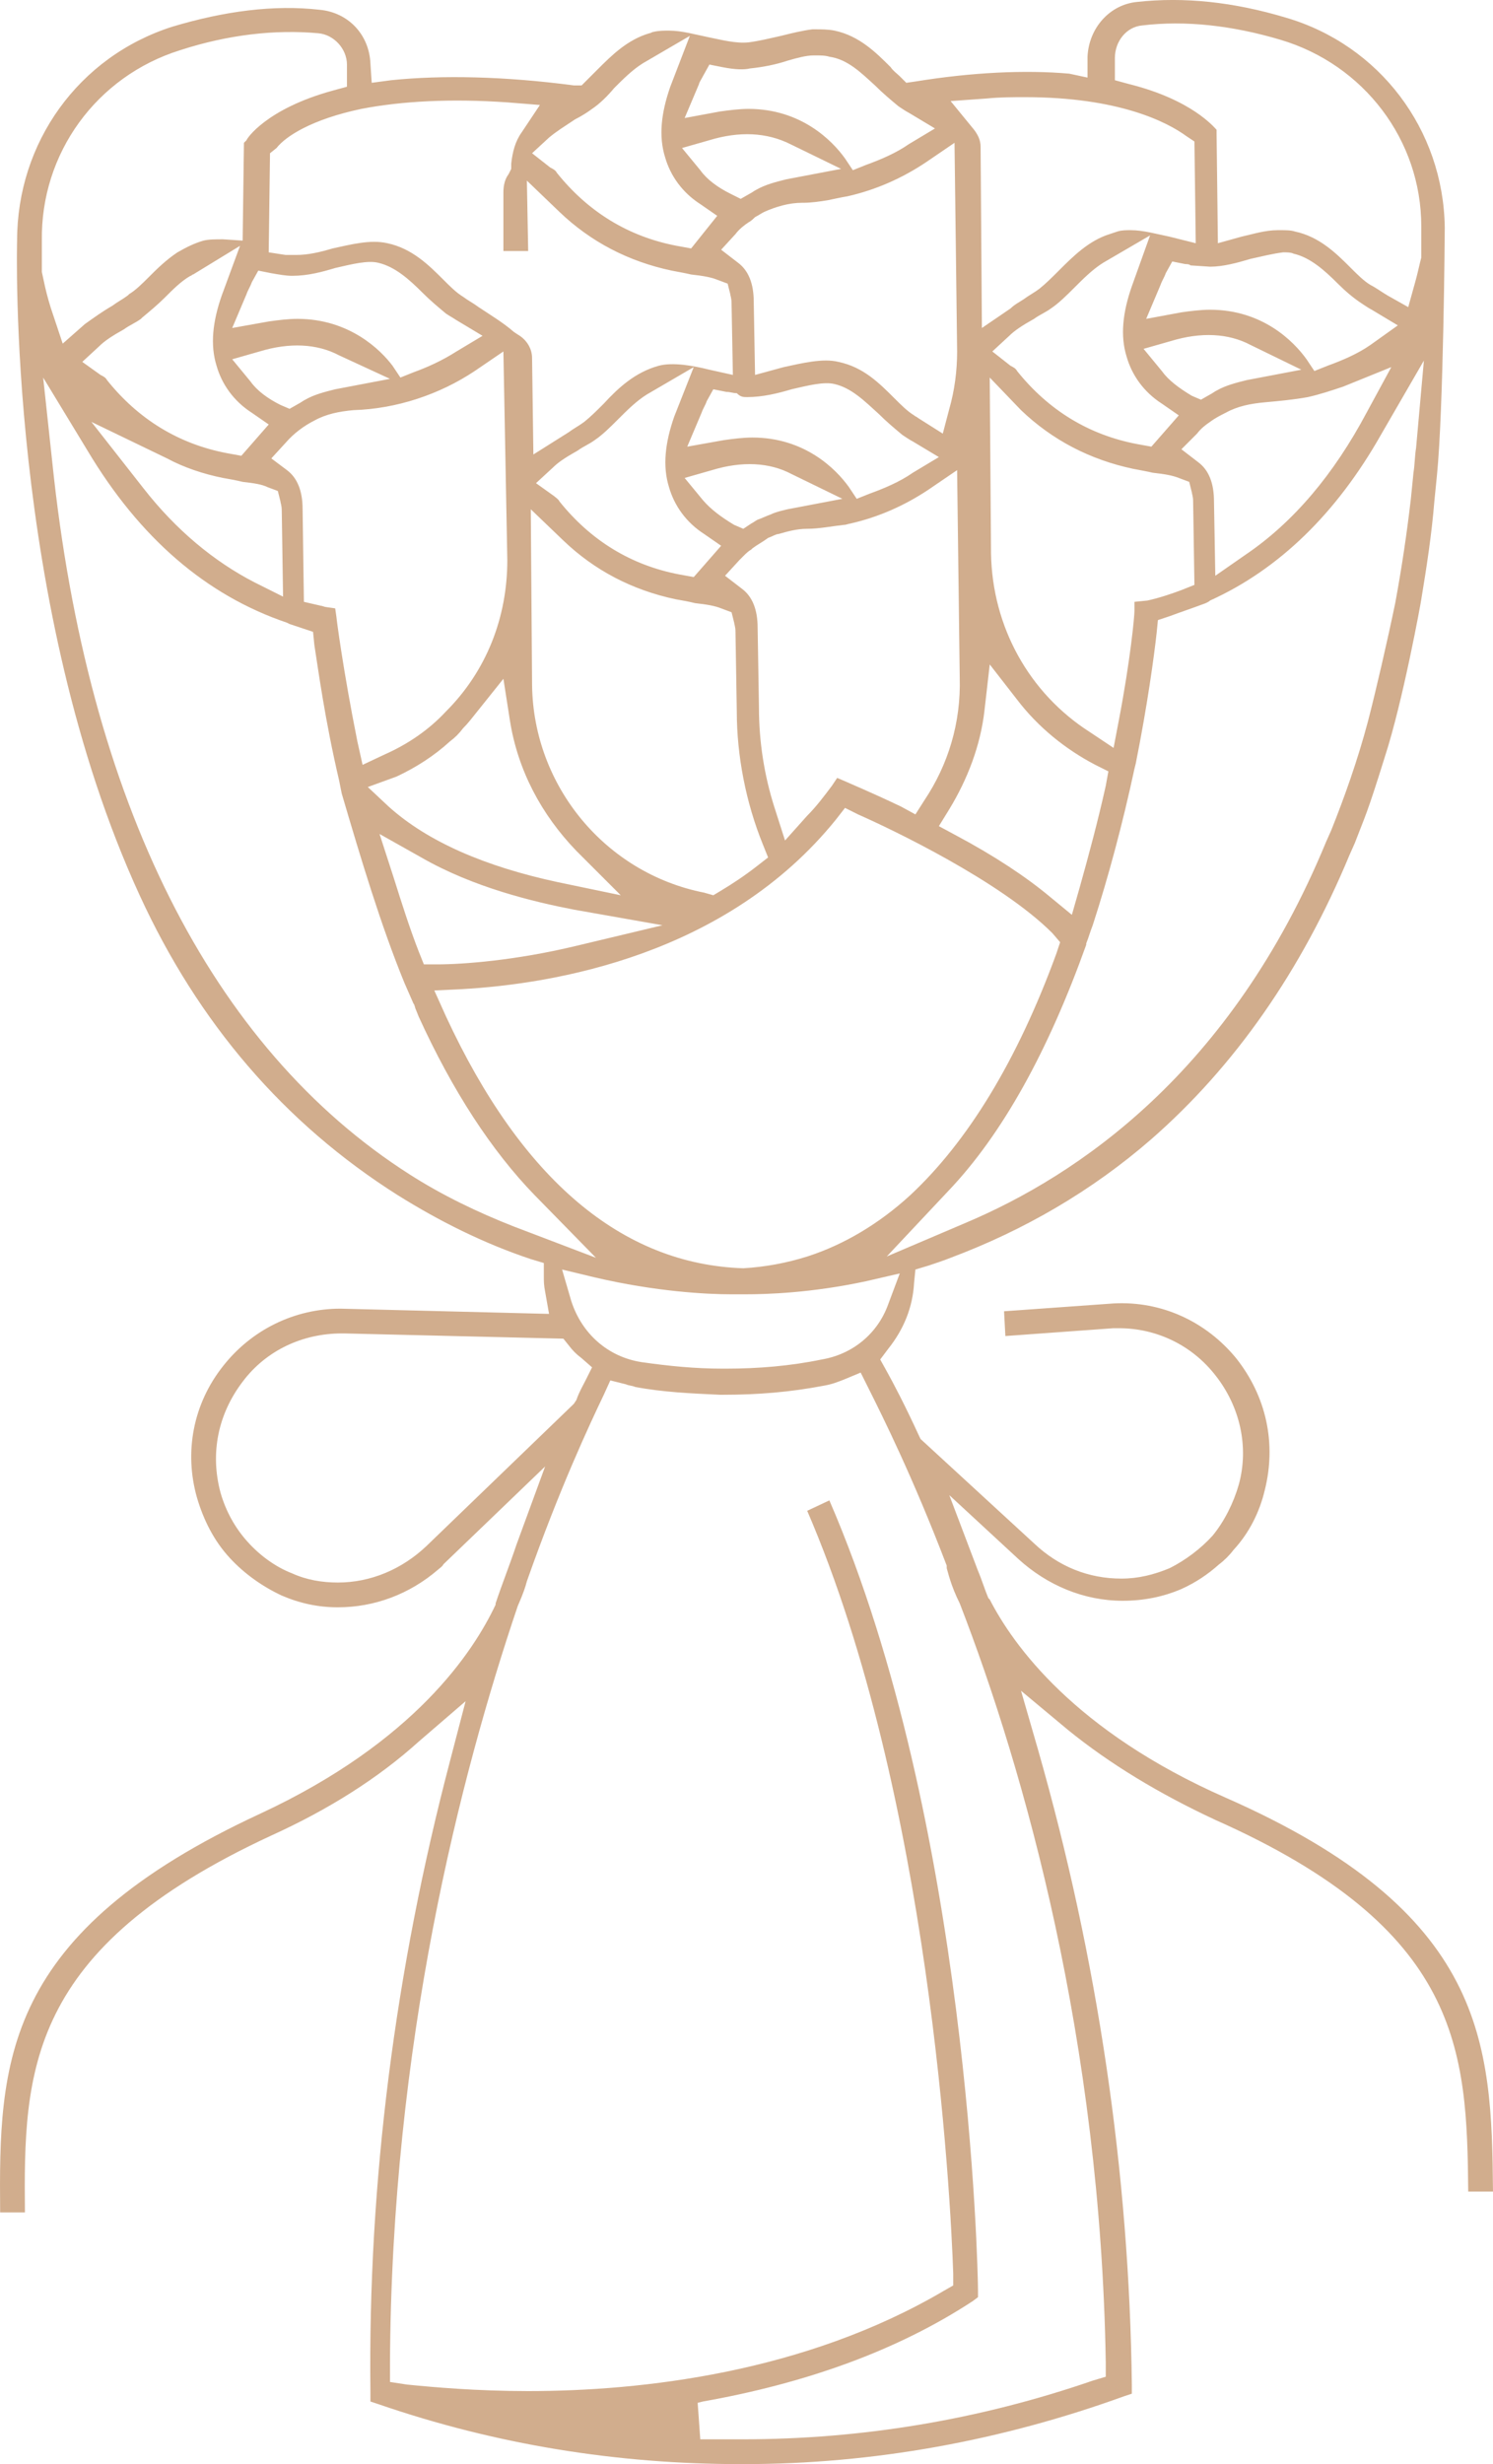 <svg version="1.1" id="图层_1" x="0px" y="0px" width="302.938px" height="499.868px" viewBox="0 0 302.938 499.868" enable-background="new 0 0 302.938 499.868" xml:space="preserve" xmlns="http://www.w3.org/2000/svg" xmlns:xlink="http://www.w3.org/1999/xlink" xmlns:xml="http://www.w3.org/XML/1998/namespace">
  <path fill="#D1AD8D" d="M246.588,369.182c50,22.223,51.059,46.825,51.322,75.396h5.026c-0.265-30.158-1.323-56.613-54.232-79.896
	c-30.688-13.492-43.122-30.952-47.884-40.211l-0.265-0.265c-0.794-1.854-1.323-3.705-2.117-5.557l-5.819-15.344l14.021,12.963
	c5.818,5.291,13.228,8.465,21.164,8.465c4.231,0,8.2-0.793,11.903-2.381c2.91-1.322,5.291-2.91,7.673-5.025
	c1.059-0.795,2.115-1.853,2.909-2.91c3.176-3.438,5.291-7.672,6.351-12.17c2.381-9.522,0.264-19.047-5.82-26.719
	c-6.085-7.408-15.079-11.641-24.868-11.111l-22.222,1.588l0.265,5.025l21.957-1.588c0.529,0,0.794,0,1.06,0
	c7.672,0,14.813,3.439,19.576,9.524c5.026,6.349,6.879,14.55,4.763,22.222c-1.06,3.704-2.91,7.408-5.291,10.318
	c-2.382,2.645-5.556,5.025-8.73,6.613c-3.175,1.322-6.35,2.117-9.788,2.117c-6.613,0-12.698-2.383-17.726-7.145l-23.017-21.164
	l-0.265-0.527c-2.909-6.351-5.291-10.849-6.612-13.23l-1.322-2.381l1.586-2.115c3.176-3.969,5.027-8.467,5.291-13.492l0.266-2.646
	l2.645-0.793c1.589-0.528,3.177-1.059,4.498-1.588c14.814-5.556,28.571-13.492,40.74-24.074
	c16.933-14.814,30.425-34.127,40.212-57.672l1.06-2.381c2.116-5.556,2.381-5.556,6.084-17.46c3.704-11.375,7.408-31.746,7.408-32.01
	c1.058-6.35,2.115-13.228,2.646-19.841l0.528-5.291c1.323-13.228,1.588-48.942,1.588-50.265
	c-0.265-19.841-13.229-37.037-32.275-42.593c-10.582-3.174-20.635-4.233-30.158-3.174c-5.556,0.529-9.788,5.291-10.054,11.111v4.233
	l-3.703-0.794c-8.994-0.793-19.842-0.264-31.217,1.587l-1.853,0.265l-1.323-1.323c-0.528-0.529-1.322-1.058-1.853-1.852
	c-2.91-2.91-6.349-6.35-11.375-7.408c-1.322-0.265-2.646-0.265-3.969-0.265h-0.529c-2.115,0.265-4.231,0.794-6.349,1.323
	c-2.382,0.529-4.497,1.059-6.614,1.323c-2.646,0.265-5.556-0.529-8.201-1.058s-5.291-1.323-7.937-1.323
	c-1.058,0-2.116,0-3.175,0.265c-0.264,0-0.529,0.265-0.793,0.265c-4.498,1.323-7.672,4.497-10.582,7.407
	c-0.529,0.529-1.323,1.323-1.852,1.852l-1.323,1.323h-1.587c-14.021-1.852-26.721-2.117-37.037-1.058l-3.969,0.529l-0.265-3.968
	C74.895,7.01,70.661,2.513,64.842,1.982C55.584,0.925,45.53,2.248,34.948,5.421C15.9,11.505,3.467,28.967,3.467,48.808
	c0,0.793-2.117,74.074,24.868,132.804c11.905,25.926,29.365,46.296,52.381,60.847c8.465,5.291,17.459,9.788,26.983,12.964
	l2.646,0.794v2.646c0,1.059,0,1.852,0.266,3.176l0.793,4.496l-42.328-1.059c-9.259,0-17.99,4.232-23.81,11.641
	c-6.085,7.672-7.937,17.461-5.291,26.721c1.323,4.496,3.439,8.729,6.614,12.168c2.91,3.176,6.614,5.82,10.583,7.673
	c3.703,1.587,7.406,2.381,11.375,2.381c7.406,0,14.549-2.646,20.371-7.672c0.264-0.265,0.793-0.529,1.058-1.058l20.635-19.842
	l-5.819,15.872c-1.322,3.97-2.91,7.937-4.232,11.904v0.265c-4.498,9.524-16.402,27.778-47.619,42.328
	c-52.646,24.34-53.175,50.529-52.91,80.951h5.026c-0.264-28.57,0.265-53.438,50-76.454c11.641-5.291,21.693-11.64,29.896-19.047
	l9.522-8.201l-3.174,12.169c-11.11,42.328-16.666,85.449-16.138,128.043v1.852l1.587,0.529
	c23.809,8.203,48.411,12.172,73.545,12.172h0.528c26.454,0,52.381-4.762,77.248-13.758l1.588-0.529v-1.852
	c-0.528-42.857-6.879-86.242-19.048-128.836l-3.438-11.904l9.523,7.938C225.16,357.806,235.213,363.89,246.588,369.182z
	 M180.186,264.683c-2.115,5.819-7.143,10.054-13.492,11.11c-6.35,1.322-12.963,1.853-19.313,1.853h-0.793
	c-5.556,0-10.847-0.528-16.401-1.321c-6.878-1.06-12.169-5.82-14.286-12.435l-1.852-6.351l6.613,1.588
	c12.435,2.91,22.752,3.438,27.778,3.438c0.794,0,1.587,0,2.117,0h0.528c4.498,0,13.494-0.265,24.604-2.646l6.877-1.588
	L180.186,264.683z M60.344,64.684c-1.852,0-3.967,0.264-5.819,0.529l-7.408,1.323l2.91-6.878c0.265-0.793,0.794-1.587,1.058-2.381
	l1.323-2.381l2.646,0.529c1.588,0.265,2.91,0.529,4.234,0.529c3.174,0,6.084-0.793,8.729-1.587c3.438-0.794,6.614-1.587,8.729-1.059
	c3.439,0.794,6.35,3.439,8.995,6.085c1.587,1.587,3.175,2.91,4.763,4.233c0.793,0.529,1.322,0.793,2.117,1.322l5.291,3.175
	l-5.291,3.175c-2.91,1.852-5.82,3.174-8.73,4.232l-2.646,1.059l-1.587-2.381C77.275,71.033,70.926,64.684,60.344,64.684z
	 M79.129,76.853l-11.111,2.116c-2.116,0.529-4.232,1.058-6.084,2.116c-0.529,0.265-0.793,0.529-1.323,0.794l-1.853,1.058
	l-1.852-0.793c-2.646-1.323-4.762-2.91-6.084-4.762l-3.704-4.498l5.556-1.587c6.083-1.852,11.64-1.587,16.138,0.793L79.129,76.853z
	 M45.001,59.921c-1.852,5.291-2.381,10.053-1.058,14.286c1.058,3.704,3.439,7.143,7.143,9.523l3.439,2.381l-5.556,6.35l-2.91-0.529
	c-9.788-1.852-17.989-6.878-24.338-14.815c-0.265-0.529-0.794-0.793-1.323-1.058l-3.704-2.646l3.439-3.175
	c1.058-1.058,2.646-2.116,5.026-3.439c1.058-0.793,2.381-1.323,3.439-2.116l0.265-0.265c1.587-1.323,3.175-2.646,4.498-3.968
	c1.852-1.852,3.439-3.439,5.291-4.498c0.265,0,0.265-0.264,0.529-0.264l9.524-5.82L45.001,59.921z M33.89,92.991
	c3.439,1.852,7.408,3.175,11.376,3.968c1.587,0.265,2.91,0.529,3.968,0.794c2.381,0.264,3.968,0.529,5.026,1.058l2.115,0.793
	l0.529,2.117c0,0.264,0.266,0.793,0.266,1.852l0.264,17.46l-5.82-2.91c-8.201-4.233-15.873-10.582-22.487-19.047L18.544,85.583
	L33.89,92.991z M55.053,92.991l2.91-3.174c1.588-1.852,3.705-3.439,5.82-4.498c2.381-1.323,5.026-1.852,7.938-2.116
	c8.729-0.265,17.46-3.175,24.603-7.937l5.82-3.968l0.793,42.328c0,11.64-4.233,22.486-12.435,30.688
	c-3.438,3.704-7.672,6.614-12.434,8.73l-4.498,2.116l-1.059-4.762c-2.909-14.55-4.232-24.868-4.232-25.132l-0.265-1.852
	l-1.853-0.265c-0.265,0-0.794-0.265-1.058-0.265l-3.438-0.793L61.4,103.308c0-3.704-1.059-6.349-3.174-7.937L55.053,92.991z
	 M80.45,157.541c3.968-1.852,7.673-4.233,10.847-7.143c1.059-0.794,1.853-1.587,2.646-2.646c1.059-1.059,1.852-2.117,2.91-3.439
	l5.291-6.614l1.322,8.466c1.588,10.053,6.35,19.047,13.492,26.455l8.996,8.995l-12.699-2.646
	c-14.814-3.175-26.455-8.201-34.392-15.344l-4.233-3.968L80.45,157.541z M149.233,47.488c0.793-1.058,1.853-1.852,2.646-2.381
	c0.529-0.265,1.059-0.794,1.324-1.059c0.527-0.264,1.322-0.793,1.852-1.058c2.381-1.058,5.025-1.852,7.672-1.852h0.265
	c1.589,0,3.439-0.265,5.026-0.529c1.322-0.265,2.382-0.529,3.968-0.793c5.82-1.323,11.111-3.704,15.873-6.878l5.819-3.968
	l0.529,42.328c0,3.968-0.529,7.937-1.586,11.64l-1.324,5.026l-5.024-3.174c-0.267-0.265-0.528-0.265-0.795-0.529
	c-1.322-0.794-2.646-2.116-3.968-3.439c-3.176-3.174-6.35-6.349-11.377-7.407c-3.174-0.793-7.406,0.265-11.11,1.058l-5.819,1.587
	l-0.265-14.815c0-3.704-1.058-6.349-3.175-7.937l-3.439-2.646L149.233,47.488z M142.09,34.525l-3.703-4.498l5.556-1.587
	c6.084-1.852,11.64-1.587,16.401,0.794l10.318,5.026l-11.111,2.116c-2.116,0.529-4.232,1.059-6.084,2.117
	c-0.529,0.264-0.795,0.529-1.323,0.793l-1.853,1.058l-2.115-1.058C145.53,37.963,143.414,36.376,142.09,34.525z M242.885,87.963
	c0.793-1.058,1.852-1.852,2.646-2.381c1.059-0.793,2.116-1.323,3.175-1.852c2.381-1.323,5.026-1.852,7.938-2.116
	c2.909-0.265,5.818-0.529,8.729-1.058c2.381-0.529,4.763-1.323,7.144-2.117l9.789-3.968l-5.026,9.259
	c-6.614,12.434-14.814,22.222-24.604,28.836l-6.085,4.233l-0.266-15.079c0-3.704-1.058-6.35-3.174-7.937l-3.439-2.646
	L242.885,87.963z M235.741,75.266l-3.703-4.498l5.557-1.587c6.084-1.852,11.64-1.587,16.138,0.794L264.05,75l-11.111,2.116
	c-2.116,0.529-4.232,1.058-6.085,2.117c-0.529,0.265-0.793,0.529-1.322,0.793l-1.853,1.058l-1.853-0.793
	C239.181,78.705,237.064,77.118,235.741,75.266z M278.069,69.975c-2.646,1.852-5.819,3.174-8.729,4.233l-2.646,1.058l-1.588-2.381
	c-2.646-3.704-8.994-10.053-19.576-10.053c-1.853,0-3.969,0.265-5.82,0.529l-7.143,1.323l2.91-6.878
	c0.264-0.793,0.793-1.587,1.058-2.381l1.323-2.381l2.646,0.529c0.265,0,0.793,0,1.058,0.265l3.969,0.265
	c2.646,0,5.557-0.794,8.201-1.587c2.381-0.529,4.497-1.058,6.613-1.323h0.265l0,0c0.529,0,1.323,0,1.853,0.265
	c3.438,0.793,6.35,3.439,8.994,6.084c1.588,1.587,3.176,2.91,4.763,3.968c0.794,0.529,1.587,1.058,2.115,1.323l5.291,3.175
	L278.069,69.975z M229.657,58.07c-1.852,5.291-2.381,10.053-1.059,14.286c1.059,3.704,3.438,7.143,7.143,9.524l3.439,2.381
	l-5.557,6.349l-2.909-0.529c-9.788-1.852-17.989-6.878-24.339-14.814c-0.265-0.529-0.794-0.794-1.322-1.058l-3.703-2.91l3.438-3.175
	c1.06-1.058,2.646-2.116,5.026-3.439c1.059-0.794,2.381-1.323,3.438-2.117c1.588-1.058,3.176-2.646,4.763-4.232
	c1.853-1.852,3.704-3.704,5.819-5.027l9.523-5.555L229.657,58.07z M207.17,83.202c6.351,6.084,14.021,10.053,22.753,11.905
	c1.321,0.264,2.909,0.529,3.968,0.793c2.381,0.265,3.969,0.529,5.291,1.058l2.116,0.794l0.528,2.116
	c0,0.265,0.266,0.793,0.266,1.852l0.265,16.931l-2.646,1.058c-2.115,0.793-4.496,1.587-6.878,2.116l-2.646,0.265v1.852
	c0,1.058-0.794,9.788-3.175,22.222l-1.06,5.556l-4.762-3.175c-12.434-7.937-19.841-21.429-20.104-36.244l-0.266-35.714
	L207.17,83.202z M206.377,141.932c4.232,5.556,9.788,10.053,15.873,13.228l2.646,1.323l-0.529,2.91
	c-1.588,7.143-3.438,14.021-5.291,20.635l-1.588,5.556l-4.497-3.704c-4.762-3.968-11.11-8.201-19.047-12.434l-3.438-1.852
	l2.115-3.439c3.704-6.084,6.35-12.963,7.144-20.106l1.059-9.259L206.377,141.932z M187.594,162.303l-1.853,2.91l-2.909-1.587
	c-6.086-2.91-10.582-4.762-11.111-5.027l-1.852-0.793l-1.06,1.587c-1.588,2.116-3.175,4.233-5.026,6.084l-4.496,5.026l-2.117-6.614
	c-2.117-6.614-3.174-13.492-3.174-20.37l-0.267-16.138c0-3.704-1.058-6.349-3.174-7.937l-3.439-2.646l2.91-3.174
	c0.265-0.265,0.529-0.529,0.794-0.794c0.529-0.529,1.059-1.058,1.587-1.323l0.265-0.265c1.059-0.793,2.117-1.323,3.176-2.116
	c0.793-0.265,1.587-0.793,2.115-0.793c1.854-0.529,3.705-1.059,5.82-1.059c2.381,0,5.026-0.529,7.407-0.793
	c0.529,0,1.06-0.265,1.322-0.265c5.819-1.323,11.11-3.704,15.872-6.878l5.82-3.968l0.529,42.063
	C195.002,146.694,192.355,155.16,187.594,162.303z M142.621,101.456l-3.705-4.498l5.555-1.587
	c6.086-1.852,11.642-1.587,16.139,0.794l10.316,5.026l-11.109,2.116c-1.059,0.265-2.382,0.529-3.439,1.059
	c-0.793,0.264-1.852,0.793-2.646,1.058c-0.528,0.265-0.793,0.529-1.321,0.793l-1.588,1.058l-1.852-0.793
	C146.323,104.895,144.207,103.308,142.621,101.456z M151.614,80.557c3.175,0,6.349-0.794,8.995-1.587
	c3.439-0.794,6.613-1.587,8.73-1.058c3.438,0.793,6.084,3.439,8.994,6.084c1.588,1.587,3.174,2.91,4.762,4.233
	c0.794,0.529,1.588,1.058,2.117,1.323l5.291,3.174l-5.291,3.175c-2.646,1.852-5.82,3.175-8.73,4.233l-2.646,1.058l-1.586-2.381
	c-2.646-3.704-8.996-10.053-19.578-10.053c-1.852,0-3.967,0.265-5.819,0.529l-7.408,1.323l2.91-6.878
	c0.265-0.793,0.793-1.587,1.058-2.381l1.323-2.381l2.646,0.529c0.795,0,1.324,0.264,2.117,0.264
	C150.293,80.557,150.821,80.557,151.614,80.557z M136.799,84.525c-1.852,5.291-2.381,10.053-1.058,14.286
	c1.058,3.704,3.439,7.143,7.144,9.524l3.438,2.381l-5.556,6.349l-2.91-0.529c-9.788-1.852-17.988-6.878-24.338-14.814
	c-0.266-0.529-0.794-0.794-1.059-1.059l-3.703-2.646l3.438-3.174c1.323-1.323,3.175-2.381,5.026-3.439
	c1.058-0.793,2.381-1.322,3.439-2.116c1.586-1.058,3.174-2.646,4.762-4.233c1.852-1.852,3.703-3.704,5.82-5.026l9.523-5.556
	L136.799,84.525z M114.313,109.657c6.349,6.085,14.021,10.053,22.751,11.905c1.587,0.264,2.91,0.529,3.968,0.793
	c2.382,0.265,3.968,0.529,5.291,1.058l2.116,0.794l0.529,2.116c0,0.265,0.265,0.793,0.265,1.852l0.265,16.138
	c0,8.995,1.853,18.519,5.291,26.984l1.06,2.646l-2.382,1.852c-2.381,1.852-4.762,3.439-7.407,5.026l-1.323,0.794l-1.852-0.529
	c-20.106-3.968-34.656-21.693-34.922-42.063l-0.265-35.714L114.313,109.657z M85.478,173.943
	c10.582,6.084,22.751,8.995,30.953,10.582l17.989,3.174l-17.726,4.233c-12.169,2.91-22.751,3.704-28.042,3.704h-2.646l-1.058-2.646
	c-1.853-4.762-3.438-9.788-5.026-14.815l-2.91-8.995L85.478,173.943z M93.678,200.662c18.783-1.058,53.705-6.878,75.926-34.391
	l1.854-2.381l2.646,1.323c6.612,2.91,28.836,13.492,39.418,24.074l1.587,1.852l-0.793,2.381
	c-7.938,21.693-17.989,38.095-29.63,48.942c-6.351,5.82-13.492,10.054-20.899,12.435c-4.232,1.323-8.466,2.116-12.963,2.382
	c-24.604-0.795-44.974-17.99-60.318-51.059l-2.381-5.291L93.678,200.662z M287.329,90.874c-0.265,1.587-0.265,3.439-0.528,5.026
	l-0.529,5.291c-0.793,6.878-1.852,14.021-3.175,21.164c-1.587,7.672-3.968,17.989-5.556,24.074
	c-2.116,7.937-4.763,15.344-7.407,21.958l-1.059,2.381c-19.313,46.826-50.528,67.725-73.017,77.249l-16.137,6.878l12.434-13.229
	c11.111-11.64,20.37-28.571,28.042-50v-0.265c0.529-1.323,0.794-2.381,1.323-3.704c3.175-9.788,6.084-20.635,8.466-31.746
	l0.264-1.058c2.382-11.905,3.704-21.693,4.233-26.455l0.265-2.646l2.381-0.793c2.116-0.793,4.497-1.587,6.613-2.381
	c0.794-0.265,1.323-0.529,1.588-0.794c14.021-6.349,25.661-17.725,34.656-33.598l8.729-15.08L287.329,90.874z M231.773,5.16
	c8.73-1.058,18.254,0,28.042,2.91c16.932,5.026,28.571,20.37,28.571,37.831v6.349l-0.265,1.058
	c-0.265,1.059-0.528,2.381-1.059,4.233l-1.323,4.762l-4.231-2.381c-1.322-0.793-2.382-1.587-3.439-2.116
	c-1.322-0.793-2.646-2.116-3.968-3.439c-2.91-2.91-6.351-6.35-11.376-7.408c-0.794-0.265-1.853-0.265-2.91-0.265h-0.528
	c-2.646,0-5.026,0.794-7.407,1.323l-4.763,1.323l-0.265-22.222v-0.793c-0.529-0.529-5.026-6.085-17.726-9.259l-2.909-0.793v-4.498
	C226.218,8.334,228.599,5.425,231.773,5.16z M200.292,19.975c2.646-0.265,5.291-0.265,7.673-0.265
	c19.048,0,28.836,5.026,32.805,7.937l1.587,1.058l0.265,20.635l-5.291-1.323c-2.646-0.529-5.291-1.323-7.937-1.323
	c-0.794,0-1.853,0-2.646,0.265l-1.587,0.529c-4.232,1.323-7.408,4.497-10.317,7.407c-1.322,1.323-2.646,2.646-3.969,3.704
	c-1.059,0.794-2.115,1.323-3.175,2.117c-0.794,0.529-1.852,1.058-2.646,1.852l-5.82,3.968l-0.265-36.772
	c0-1.323-0.529-2.381-1.322-3.439l-4.762-5.82L200.292,19.975z M142.621,15.477l1.322-2.381l2.646,0.529
	c2.646,0.529,4.496,0.529,5.555,0.264c2.646-0.264,5.291-0.793,7.673-1.587c1.853-0.529,3.703-1.058,5.291-1.058h0.265
	c1.059,0,2.116,0,2.909,0.265c3.703,0.529,6.351,3.175,9.261,5.82c1.586,1.587,3.174,2.91,4.762,4.233
	c0.793,0.529,1.587,1.058,2.115,1.322l5.291,3.175l-5.291,3.175c-2.646,1.852-5.819,3.174-8.729,4.232l-2.646,1.059l-1.586-2.381
	c-2.646-3.704-8.996-10.053-19.578-10.053c-1.852,0-3.967,0.265-5.819,0.529l-7.144,1.323l2.91-6.878
	C141.826,16.8,142.355,16.007,142.621,15.477z M116.693,24.208c1.059-0.529,2.381-1.323,3.439-2.117
	c1.586-1.058,3.174-2.646,4.496-4.233c1.853-1.852,3.705-3.704,5.82-5.026l9.524-5.556l-3.968,10.317
	c-1.853,5.291-2.381,10.053-1.059,14.286c1.059,3.704,3.439,7.143,7.143,9.523l3.439,2.381l-5.291,6.614l-2.908-0.528
	c-9.789-1.852-17.99-6.878-24.34-14.815c-0.265-0.529-0.793-0.793-1.322-1.058l-3.705-2.91l3.439-3.174
	C112.99,26.588,114.313,25.794,116.693,24.208z M73.308,22.091c8.2-1.587,18.254-2.116,29.63-1.323l6.613,0.529l-3.703,5.556
	c-1.323,1.852-1.852,3.968-2.117,6.349v1.058l-0.529,1.058c-0.794,1.058-1.059,2.381-1.059,3.704v11.905h5.027l-0.266-14.286
	l6.614,6.349c6.349,6.085,14.021,10.053,22.751,11.905c1.322,0.265,2.91,0.529,3.968,0.794c2.381,0.264,3.968,0.529,5.291,1.058
	l2.116,0.793l0.529,2.116c0,0.265,0.264,0.794,0.264,1.852l0.266,14.55L143.94,75c-3.175-0.793-7.408-1.587-10.317-0.793
	c-4.762,1.322-8.201,4.497-11.111,7.672c-1.322,1.323-2.646,2.646-3.967,3.704c-1.059,0.793-2.117,1.323-3.176,2.116l-7.143,4.498
	l-0.266-19.577c0-1.852-1.058-3.704-2.91-4.762l-0.793-0.529c-2.116-1.852-4.762-3.439-7.143-5.027
	c-1.058-0.793-2.115-1.322-3.174-2.116c-1.323-0.793-2.646-2.116-3.968-3.439c-2.91-2.91-6.349-6.349-11.376-7.408
	c-3.439-0.793-7.407,0.265-11.111,1.059c-2.646,0.793-5.025,1.323-7.408,1.323c-0.793,0-1.322,0-2.115,0l-3.439-0.529l0.264-20.106
	l1.323-1.058C57.963,27.646,63.254,24.208,73.308,22.091z M8.494,54.895v-6.084C8.229,31.085,19.604,15.478,36.536,10.186
	c9.789-3.174,19.313-4.233,28.042-3.439c3.174,0.265,5.819,3.174,5.819,6.349v4.497l-2.91,0.794
	c-13.491,3.704-17.46,9.788-17.46,10.053l-0.529,0.529L49.233,48.81l-3.968-0.265c-1.587,0-2.91,0-3.968,0.265
	c-1.852,0.529-3.439,1.323-5.291,2.381c-2.381,1.587-4.233,3.438-5.82,5.026c-1.323,1.323-2.646,2.646-3.968,3.439l-0.265,0.265
	c-1.058,0.794-2.116,1.323-3.174,2.117c-1.852,1.058-3.704,2.381-5.556,3.704l-4.498,3.968l-1.852-5.556
	c-1.587-4.498-2.117-7.937-2.381-8.995v-0.264H8.494z M104.26,248.811c-7.406-2.91-14.549-6.349-21.164-10.582
	c-40.21-25.662-65.343-75.662-72.486-144.444L8.757,76.588l8.995,14.814c10.582,17.725,24.074,29.365,40.476,34.921l0.529,0.265
	c0.793,0.265,1.586,0.529,2.381,0.793l2.381,0.793l0.265,2.646c0.794,5.027,2.116,15.08,5.026,27.514l0.529,2.646
	c3.968,13.492,7.937,26.719,12.699,38.359l1.852,4.233c0.265,0.265,0.265,0.794,0.529,1.323l0.528,1.323
	c6.878,15.08,14.814,27.249,23.546,36.244l12.434,12.698L104.26,248.811z M86.535,313.625c-5.025,4.763-11.375,7.408-17.988,7.408
	c-3.176,0-6.35-0.529-9.26-1.853c-3.438-1.323-6.614-3.704-8.995-6.351c-2.646-2.91-4.498-6.35-5.556-10.053
	c-2.116-7.937-0.529-15.873,4.498-22.486c4.762-6.35,12.169-9.789,20.105-9.789h0.529l44.443,1.06l1.059,1.322
	c0.793,1.06,1.586,1.853,2.646,2.646l2.116,1.854l-1.322,2.645c-0.529,1.059-1.323,2.381-1.852,3.969l-0.529,0.793L86.535,313.625z
	 M224.366,479.235v2.91l-2.646,0.793c-23.016,7.936-46.826,11.904-71.164,11.904h-0.529c-2.115,0-4.497,0-6.613,0h-1.324
	l-0.528-7.406l1.058-0.266c20.899-3.705,39.418-10.316,54.762-20.371l1.059-0.793v-1.324c0-3.967-1.852-94.973-30.158-160.314
	l-4.497,2.114c24.868,57.673,29.101,138.89,29.63,154.763v2.381l-1.852,1.059c-28.309,16.668-61.376,20.371-84.393,20.371
	c-10.582,0-19.313-0.795-24.604-1.322l-3.439-0.529v-3.438c0.266-65.081,14.287-119.578,25.926-153.97
	c1.06-2.382,1.588-3.97,1.853-5.026c6.614-18.783,12.698-31.746,15.608-37.831l1.322-2.909l3.176,0.793
	c0.529,0.266,1.322,0.266,1.852,0.529c5.557,1.059,11.376,1.323,17.196,1.587h0.794c6.877,0,13.492-0.528,20.37-1.852
	c1.588-0.265,2.909-0.794,4.233-1.322l3.174-1.323l1.588,3.176c2.91,5.819,8.994,17.988,15.873,35.979v0.529
	c0.265,0.793,0.793,3.438,2.646,7.143C207.964,359.392,223.308,414.155,224.366,479.235z" class="color c1"/>
</svg>